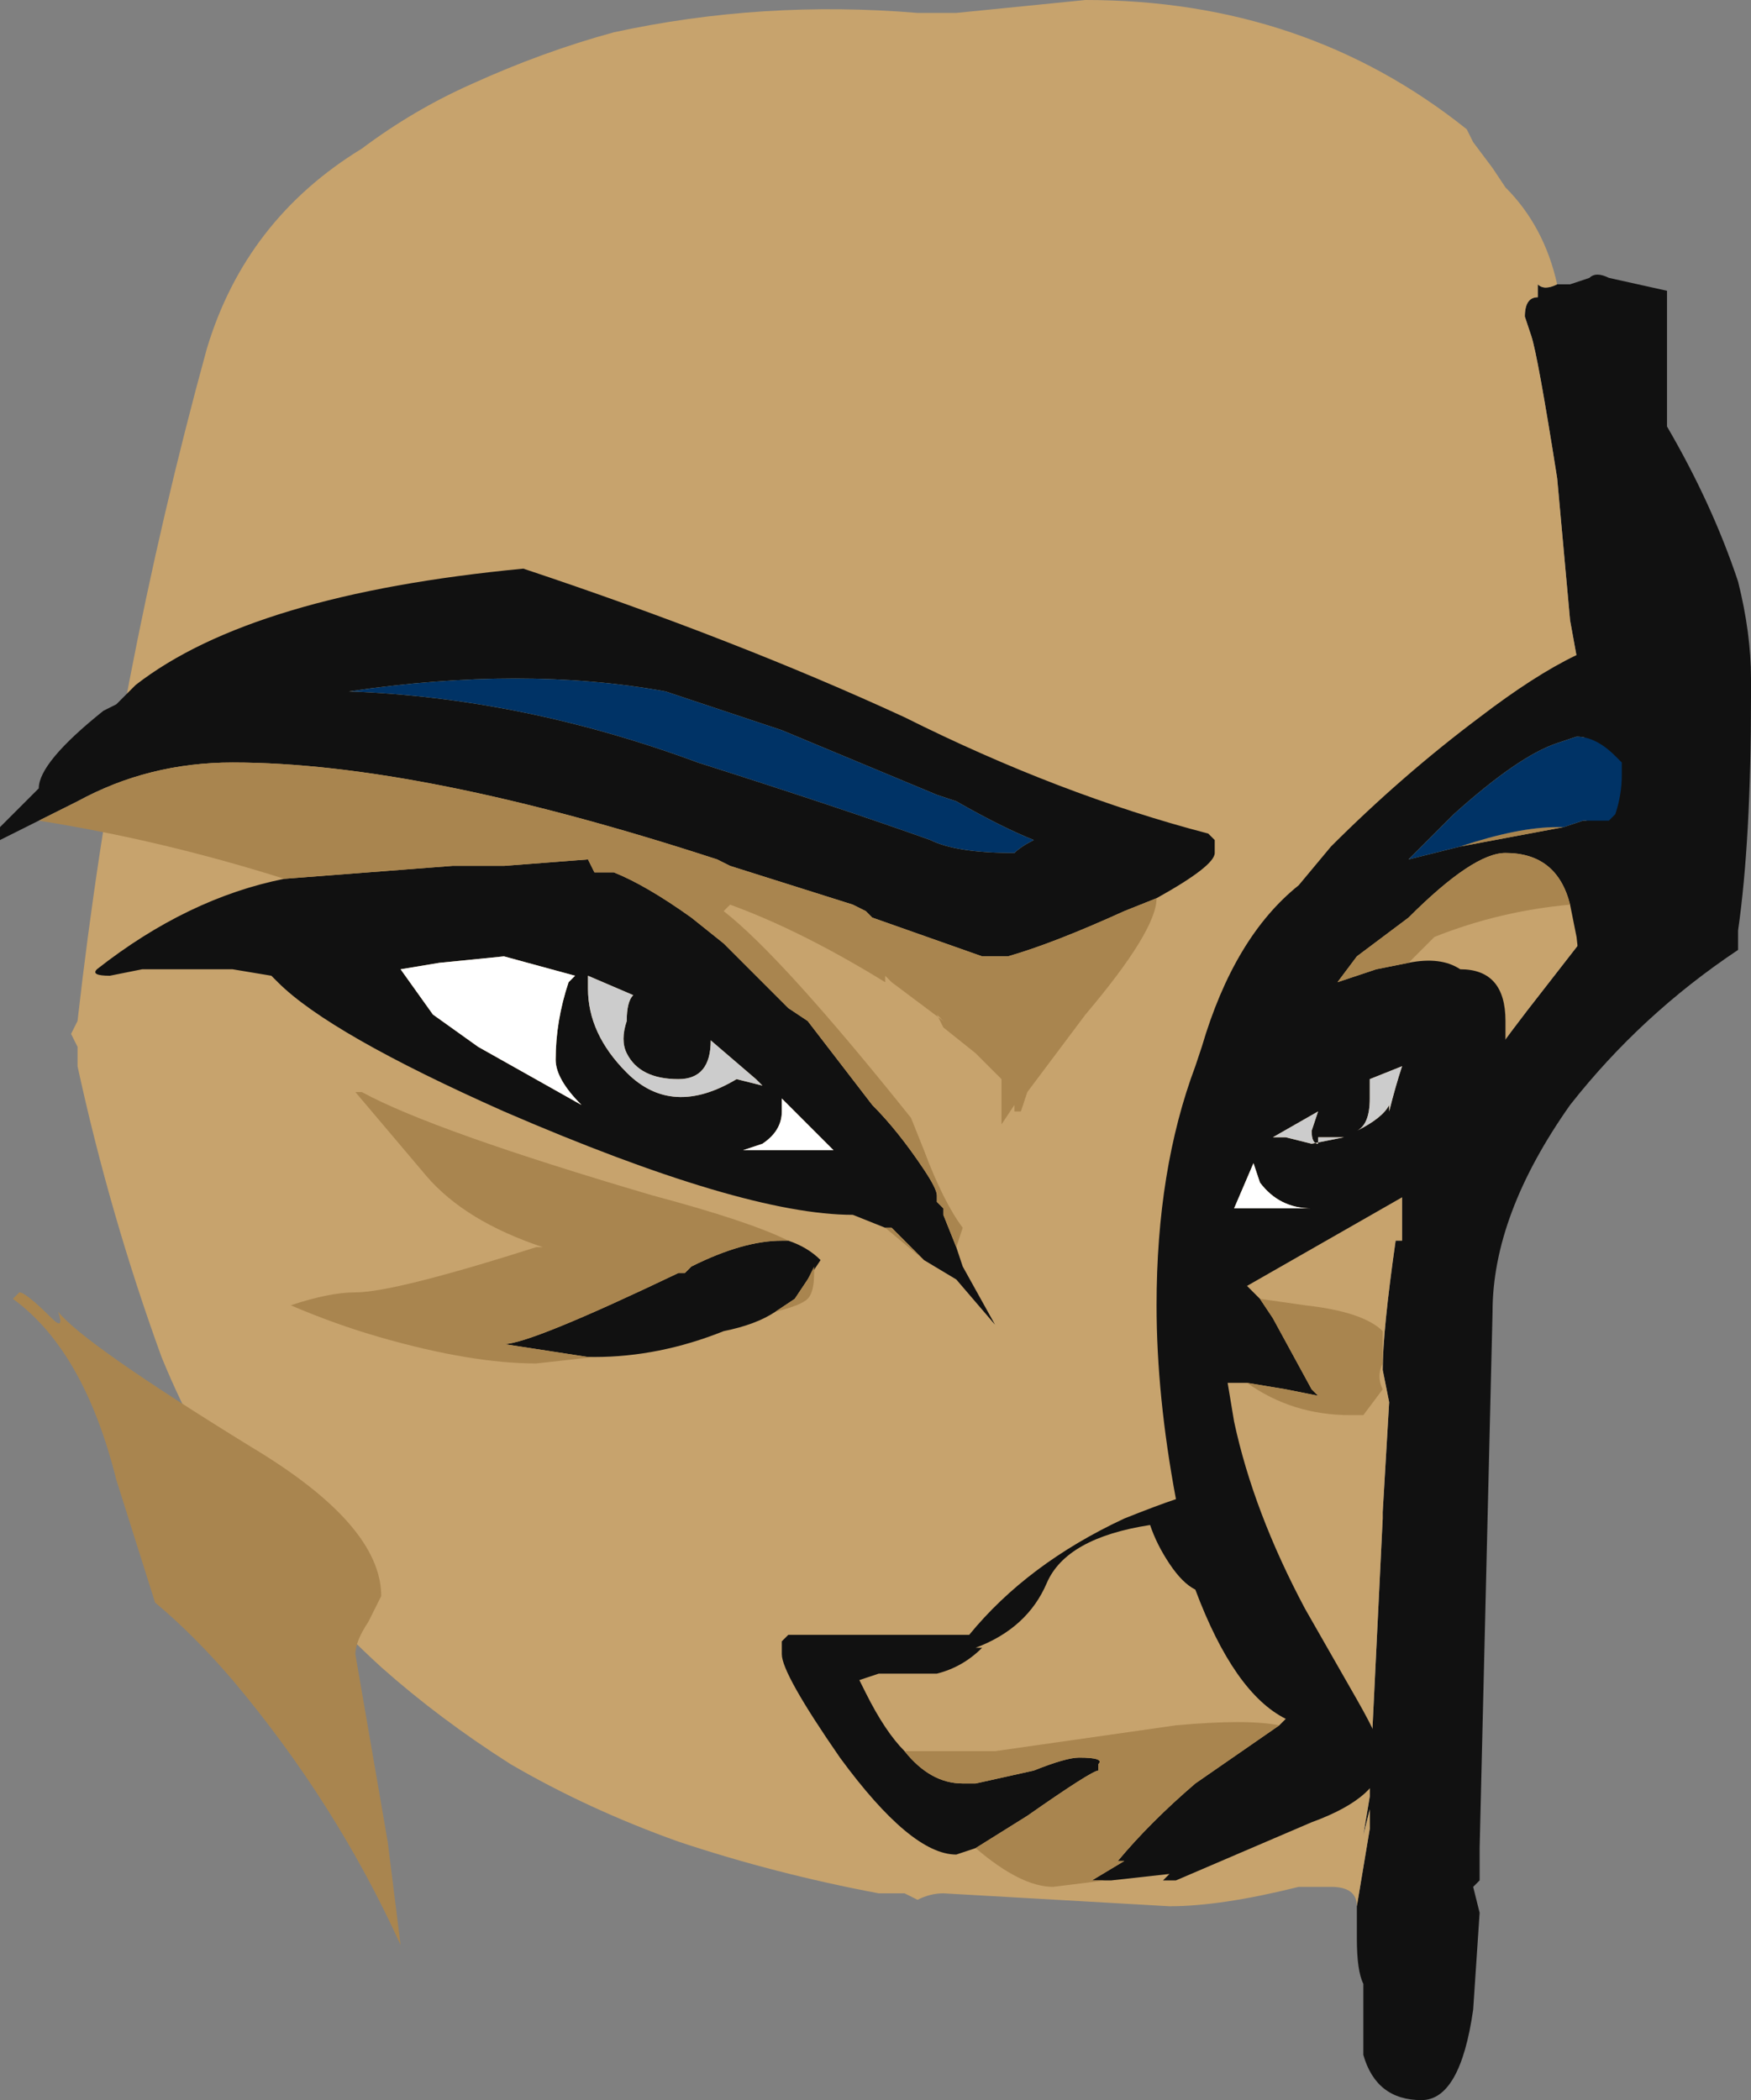<?xml version="1.0" encoding="UTF-8" standalone="no"?>
<svg xmlns:ffdec="https://www.free-decompiler.com/flash" xmlns:xlink="http://www.w3.org/1999/xlink" ffdec:objectType="frame" height="113.75px" width="94.85px" xmlns="http://www.w3.org/2000/svg">
  <rect width="100%" height="100%" fill="#808080" stroke="none"/>
  <g transform="matrix(1.0, 0.0, 0.0, 1.0, 18.9, 74.2)">
    <use ffdec:characterId="368" height="16.25" transform="matrix(7.0, 0.0, 0.0, 7.0, -18.9, -74.2)" width="13.55" xlink:href="#shape0"/>
  </g>
  <defs>
    <g id="shape0" transform="matrix(1.0, 0.0, 0.0, 1.0, 2.7, 10.6)">
      <path d="M9.35 -8.4 L9.45 -8.4 9.6 -8.45 Q9.65 -8.5 9.75 -8.45 L10.2 -8.35 10.2 -7.3 Q10.55 -6.7 10.75 -6.1 10.85 -5.7 10.85 -5.35 L10.85 -5.2 Q10.85 -4.1 10.75 -3.4 L10.75 -3.25 Q10.0 -2.75 9.45 -2.05 8.85 -1.2 8.85 -0.45 L8.75 3.7 8.75 3.95 8.7 4.0 8.75 4.2 8.7 4.95 Q8.6 5.65 8.3 5.65 7.95 5.65 7.85 5.3 L7.85 4.75 Q7.8 4.65 7.8 4.4 L7.8 4.15 7.9 3.55 7.9 3.4 7.85 3.6 7.9 3.3 7.9 3.2 8.0 1.15 8.0 1.1 8.05 0.25 8.0 0.0 Q8.0 -0.3 8.1 -1.0 L8.15 -1.0 8.15 -1.35 8.55 -1.95 Q8.7 -2.25 9.25 -2.95 L9.6 -3.4 9.55 -5.25 9.45 -5.8 9.35 -6.9 Q9.2 -7.85 9.15 -8.0 L9.1 -8.15 Q9.1 -8.3 9.2 -8.3 L9.2 -8.4 Q9.25 -8.35 9.35 -8.4 M-1.5 -1.45 L-1.5 -1.45" fill="#111111" fill-rule="evenodd" stroke="none"/>
      <path d="M7.8 4.15 Q7.8 4.0 7.6 4.0 L7.35 4.0 Q6.75 4.15 6.35 4.15 L4.6 4.05 Q4.5 4.05 4.4 4.1 L4.3 4.05 4.1 4.05 Q3.3 3.9 2.55 3.65 1.85 3.4 1.25 3.05 0.7 2.7 0.25 2.3 -0.9 1.25 -1.45 -0.1 -1.85 -1.2 -2.1 -2.35 L-2.1 -2.5 -2.15 -2.6 -2.1 -2.7 Q-1.8 -5.35 -1.1 -7.9 -0.8 -8.9 0.1 -9.45 0.5 -9.75 0.95 -9.95 1.5 -10.2 2.05 -10.35 3.2 -10.6 4.4 -10.5 L4.7 -10.5 5.7 -10.6 Q7.4 -10.6 8.65 -9.6 L8.7 -9.5 8.85 -9.3 8.95 -9.15 Q9.25 -8.85 9.35 -8.4 9.25 -8.35 9.2 -8.4 L9.2 -8.3 Q9.1 -8.3 9.1 -8.15 L9.15 -8.0 Q9.2 -7.85 9.35 -6.9 L9.45 -5.8 9.55 -5.25 9.6 -3.4 9.25 -2.95 Q8.7 -2.25 8.55 -1.95 L8.15 -1.35 8.15 -1.0 8.1 -1.0 Q8.0 -0.3 8.0 0.0 L8.05 0.25 8.0 1.1 8.0 1.15 7.9 3.2 7.9 3.3 7.85 3.6 7.9 3.4 7.9 3.55 7.8 4.15 M-1.5 -1.45 L-1.5 -1.45" fill="#c7a36d" fill-rule="evenodd" stroke="none"/>
      <path d="M4.55 -4.45 L3.35 -4.95 2.45 -5.25 Q1.35 -5.45 0.0 -5.25 1.35 -5.2 2.7 -4.7 3.8 -4.35 4.5 -4.1 4.7 -4.0 5.15 -4.0 5.2 -4.05 5.3 -4.1 5.05 -4.2 4.7 -4.4 L4.55 -4.45 M6.25 -3.65 L6.0 -3.55 Q5.45 -3.3 5.1 -3.2 L4.9 -3.2 4.05 -3.5 4.0 -3.55 3.9 -3.6 2.95 -3.9 2.85 -3.95 Q0.55 -4.7 -0.9 -4.7 -1.55 -4.7 -2.1 -4.4 L-2.4 -4.25 -2.7 -4.1 -2.7 -4.2 -2.4 -4.5 Q-2.4 -4.7 -1.9 -5.1 L-1.8 -5.15 -1.65 -5.3 Q-0.75 -6.0 1.35 -6.2 3.0 -5.65 4.3 -5.05 5.5 -4.45 6.65 -4.15 L6.7 -4.1 6.7 -4.0 Q6.7 -3.9 6.25 -3.65 M-0.5 -3.8 L0.8 -3.9 1.2 -3.9 1.85 -3.95 1.9 -3.85 2.05 -3.85 Q2.3 -3.75 2.65 -3.5 L2.9 -3.3 3.4 -2.8 3.55 -2.7 4.05 -2.05 Q4.25 -1.85 4.45 -1.55 4.55 -1.4 4.55 -1.35 L4.55 -1.3 4.6 -1.25 4.6 -1.2 4.7 -0.95 4.75 -0.8 5.0 -0.35 4.7 -0.7 4.45 -0.85 4.2 -1.1 4.15 -1.1 3.9 -1.2 Q3.05 -1.2 1.2 -2.0 -0.15 -2.6 -0.55 -3.0 L-0.6 -3.05 -0.9 -3.1 -1.6 -3.1 -1.85 -3.05 Q-2.0 -3.05 -1.95 -3.1 -1.25 -3.65 -0.5 -3.8 M1.75 -3.05 L1.2 -3.2 0.7 -3.15 0.4 -3.1 0.65 -2.75 1.0 -2.5 1.8 -2.05 Q1.6 -2.25 1.6 -2.4 1.6 -2.7 1.7 -3.0 L1.75 -3.05 M1.85 -2.95 Q1.85 -2.6 2.15 -2.3 2.5 -1.95 3.0 -2.25 L3.2 -2.2 3.15 -2.25 2.8 -2.55 Q2.8 -2.25 2.55 -2.25 2.25 -2.25 2.15 -2.45 2.1 -2.55 2.15 -2.7 2.15 -2.85 2.2 -2.9 L1.85 -3.05 1.85 -2.95 M3.4 -1.0 Q3.55 -0.95 3.65 -0.85 L3.55 -0.7 3.45 -0.55 3.3 -0.45 Q3.15 -0.35 2.9 -0.3 2.4 -0.1 1.9 -0.1 L1.85 -0.1 1.2 -0.2 Q1.4 -0.2 2.55 -0.75 L2.6 -0.75 2.65 -0.8 Q3.05 -1.0 3.35 -1.0 L3.4 -1.0 M3.35 -2.0 Q3.35 -1.85 3.2 -1.75 L3.05 -1.7 3.75 -1.7 3.35 -2.1 3.35 -2.0 M9.85 -4.7 L9.8 -4.75 Q9.65 -4.9 9.5 -4.9 L9.35 -4.85 Q9.05 -4.75 8.55 -4.3 L8.2 -3.95 8.6 -4.05 9.4 -4.2 9.55 -4.25 9.75 -4.25 Q10.3 -4.15 10.3 -3.2 10.3 -3.0 10.2 -2.85 10.1 -2.7 9.85 -2.7 9.65 -2.7 9.55 -2.9 L9.5 -3.35 9.45 -3.6 Q9.35 -4.0 8.95 -4.0 8.7 -4.0 8.2 -3.5 L7.8 -3.2 7.65 -3.0 7.95 -3.1 8.2 -3.15 Q8.45 -3.2 8.6 -3.1 8.95 -3.1 8.95 -2.7 L8.95 -2.45 9.0 -1.9 8.9 -1.75 8.7 -1.55 8.65 -1.55 8.65 -1.6 Q8.6 -1.6 8.55 -1.65 L8.55 -1.7 Q8.5 -1.55 8.35 -1.45 L6.95 -0.65 7.05 -0.55 7.15 -0.4 7.45 0.15 7.5 0.2 7.25 0.15 6.95 0.1 6.8 0.1 6.85 0.4 Q7.0 1.1 7.4 1.85 L7.8 2.55 Q8.0 2.9 8.0 3.0 8.0 3.3 7.45 3.5 L6.4 3.95 6.3 3.95 6.35 3.9 5.9 3.95 5.85 3.95 5.75 3.95 6.0 3.8 5.95 3.8 Q6.2 3.5 6.55 3.2 L7.2 2.75 7.25 2.7 Q6.85 2.5 6.55 1.7 6.45 1.65 6.35 1.5 6.25 1.35 6.2 1.2 5.55 1.3 5.4 1.65 5.25 2.0 4.85 2.15 L4.9 2.15 Q4.75 2.3 4.55 2.35 L4.1 2.35 3.95 2.4 4.0 2.5 Q4.15 2.8 4.3 2.95 4.5 3.2 4.75 3.2 L4.85 3.2 5.3 3.1 Q5.55 3.0 5.65 3.0 5.85 3.0 5.8 3.05 L5.8 3.1 Q5.75 3.1 5.25 3.45 L4.85 3.7 4.7 3.75 Q4.35 3.75 3.8 3.0 3.35 2.35 3.35 2.2 L3.35 2.1 3.4 2.05 4.8 2.05 Q5.25 1.5 6.0 1.15 6.25 1.05 6.4 1.0 6.25 0.2 6.25 -0.5 6.25 -1.55 6.55 -2.35 L6.6 -2.5 Q6.85 -3.35 7.35 -3.75 L7.6 -4.05 Q8.15 -4.6 8.75 -5.05 10.45 -6.35 10.45 -4.9 L10.4 -4.75 Q10.3 -4.6 10.15 -4.6 10.0 -4.6 9.85 -4.7 M7.5 -2.0 L7.15 -1.8 7.25 -1.8 7.45 -1.75 7.7 -1.8 7.5 -1.8 7.5 -1.75 Q7.45 -1.75 7.45 -1.85 L7.5 -2.0 M7.8 -1.85 Q8.0 -1.95 8.05 -2.05 L8.05 -2.0 Q8.1 -2.2 8.15 -2.35 L7.9 -2.25 7.9 -2.1 Q7.9 -1.9 7.8 -1.85 M7.0 -1.6 L6.85 -1.25 7.45 -1.25 Q7.2 -1.25 7.05 -1.45 L7.0 -1.6" fill="#111111" fill-rule="evenodd" stroke="none"/>
      <path d="M1.75 -3.05 L1.7 -3.0 Q1.6 -2.7 1.6 -2.4 1.6 -2.25 1.8 -2.05 L1.0 -2.5 0.65 -2.75 0.4 -3.1 0.7 -3.15 1.2 -3.2 1.75 -3.05 M3.35 -2.0 L3.35 -2.1 3.75 -1.7 3.05 -1.7 3.2 -1.75 Q3.35 -1.85 3.35 -2.0 M7.0 -1.6 L7.05 -1.45 Q7.2 -1.25 7.45 -1.25 L6.85 -1.25 7.0 -1.6" fill="#ffffff" fill-rule="evenodd" stroke="none"/>
      <path d="M6.25 -3.65 Q6.25 -3.4 5.7 -2.75 L5.25 -2.15 5.2 -2.0 5.15 -2.0 5.15 -2.05 5.05 -1.9 5.05 -2.25 4.85 -2.45 4.6 -2.65 4.55 -2.75 4.6 -2.7 4.2 -3.0 4.15 -3.05 4.15 -3.0 Q3.5 -3.4 2.95 -3.6 L2.9 -3.55 Q3.35 -3.2 4.35 -1.95 L4.45 -1.7 Q4.6 -1.3 4.75 -1.1 L4.7 -0.95 4.6 -1.2 4.6 -1.25 4.55 -1.3 4.55 -1.35 Q4.55 -1.4 4.45 -1.55 4.25 -1.85 4.05 -2.05 L3.55 -2.7 3.4 -2.8 2.9 -3.3 2.65 -3.5 Q2.3 -3.75 2.05 -3.85 L1.9 -3.85 1.85 -3.95 1.2 -3.9 0.8 -3.9 -0.5 -3.8 Q-1.45 -4.1 -2.4 -4.25 L-2.1 -4.4 Q-1.55 -4.7 -0.9 -4.7 0.55 -4.7 2.85 -3.95 L2.95 -3.9 3.9 -3.6 4.0 -3.55 4.05 -3.5 4.9 -3.2 5.1 -3.2 Q5.45 -3.3 6.0 -3.55 L6.25 -3.65 M4.45 -0.85 L4.15 -1.1 4.2 -1.1 4.45 -0.85 M1.9 -0.1 L1.45 -0.05 Q0.95 -0.05 0.25 -0.25 -0.1 -0.35 -0.45 -0.5 -0.15 -0.6 0.05 -0.6 0.35 -0.6 1.45 -0.95 L1.5 -0.95 Q0.9 -1.15 0.6 -1.5 L0.05 -2.15 0.1 -2.15 Q0.65 -1.85 2.35 -1.35 3.1 -1.15 3.4 -1.0 L3.35 -1.0 Q3.05 -1.0 2.65 -0.8 L2.6 -0.75 2.55 -0.75 Q1.4 -0.2 1.2 -0.2 L1.85 -0.1 1.9 -0.1 M3.55 -0.7 L3.6 -0.8 3.6 -0.75 Q3.6 -0.6 3.55 -0.55 3.5 -0.5 3.3 -0.45 L3.45 -0.55 3.55 -0.7 M8.6 -4.05 Q9.05 -4.2 9.35 -4.2 L9.4 -4.2 8.6 -4.05 M4.85 3.7 L5.25 3.45 Q5.75 3.1 5.8 3.1 L5.8 3.05 Q5.85 3.0 5.65 3.0 5.55 3.0 5.3 3.1 L4.85 3.2 4.75 3.2 Q4.5 3.2 4.3 2.95 L5.0 2.95 6.4 2.75 Q6.95 2.7 7.2 2.75 L6.55 3.2 Q6.2 3.5 5.95 3.8 L6.0 3.8 5.75 3.95 5.85 3.95 5.45 4.0 Q5.2 4.0 4.85 3.7 M6.95 0.1 L7.25 0.15 7.5 0.2 7.45 0.15 7.15 -0.4 7.05 -0.55 7.4 -0.5 Q7.85 -0.45 8.0 -0.3 L8.0 -0.05 Q7.95 0.05 8.0 0.15 L7.85 0.35 7.75 0.35 Q7.3 0.35 6.95 0.1 M8.2 -3.15 L7.95 -3.1 7.65 -3.0 7.8 -3.2 8.2 -3.5 Q8.7 -4.0 8.95 -4.0 9.35 -4.0 9.45 -3.6 8.9 -3.55 8.4 -3.35 L8.2 -3.15 M0.05 2.2 L0.3 3.65 0.4 4.45 Q-0.1 3.35 -0.9 2.4 -1.2 2.05 -1.5 1.8 L-1.8 0.85 Q-2.05 -0.15 -2.6 -0.55 L-2.55 -0.6 Q-2.5 -0.6 -2.3 -0.4 -2.2 -0.3 -2.25 -0.45 -2.05 -0.2 -0.75 0.6 0.25 1.2 0.25 1.75 L0.15 1.95 Q0.05 2.1 0.05 2.2" fill="#a9854f" fill-rule="evenodd" stroke="none"/>
      <path d="M1.85 -2.95 L1.85 -3.05 2.2 -2.9 Q2.15 -2.85 2.15 -2.7 2.1 -2.55 2.15 -2.45 2.25 -2.25 2.55 -2.25 2.8 -2.25 2.8 -2.55 L3.15 -2.25 3.2 -2.2 3.0 -2.25 Q2.5 -1.95 2.15 -2.3 1.85 -2.6 1.85 -2.95 M7.8 -1.85 Q7.9 -1.9 7.9 -2.1 L7.9 -2.25 8.15 -2.35 Q8.1 -2.2 8.05 -2.0 L8.05 -2.05 Q8.0 -1.95 7.8 -1.85 M7.5 -2.0 L7.45 -1.85 Q7.45 -1.75 7.5 -1.75 L7.5 -1.8 7.7 -1.8 7.45 -1.75 7.25 -1.8 7.15 -1.8 7.5 -2.0" fill="#cccccc" fill-rule="evenodd" stroke="none"/>
      <path d="M4.55 -4.45 L4.7 -4.4 Q5.05 -4.2 5.3 -4.1 5.2 -4.05 5.15 -4.0 4.7 -4.0 4.5 -4.1 3.8 -4.35 2.7 -4.7 1.35 -5.2 0.0 -5.25 1.35 -5.45 2.45 -5.25 L3.35 -4.95 4.55 -4.45 M8.6 -4.05 L8.2 -3.95 8.55 -4.3 Q9.05 -4.75 9.35 -4.85 L9.5 -4.9 Q9.65 -4.9 9.8 -4.75 L9.85 -4.7 9.85 -4.6 Q9.85 -4.45 9.8 -4.3 L9.75 -4.25 9.55 -4.25 9.4 -4.2 9.35 -4.2 Q9.05 -4.2 8.6 -4.05" fill="#003366" fill-rule="evenodd" stroke="none"/>
    </g>
  </defs>
</svg>
